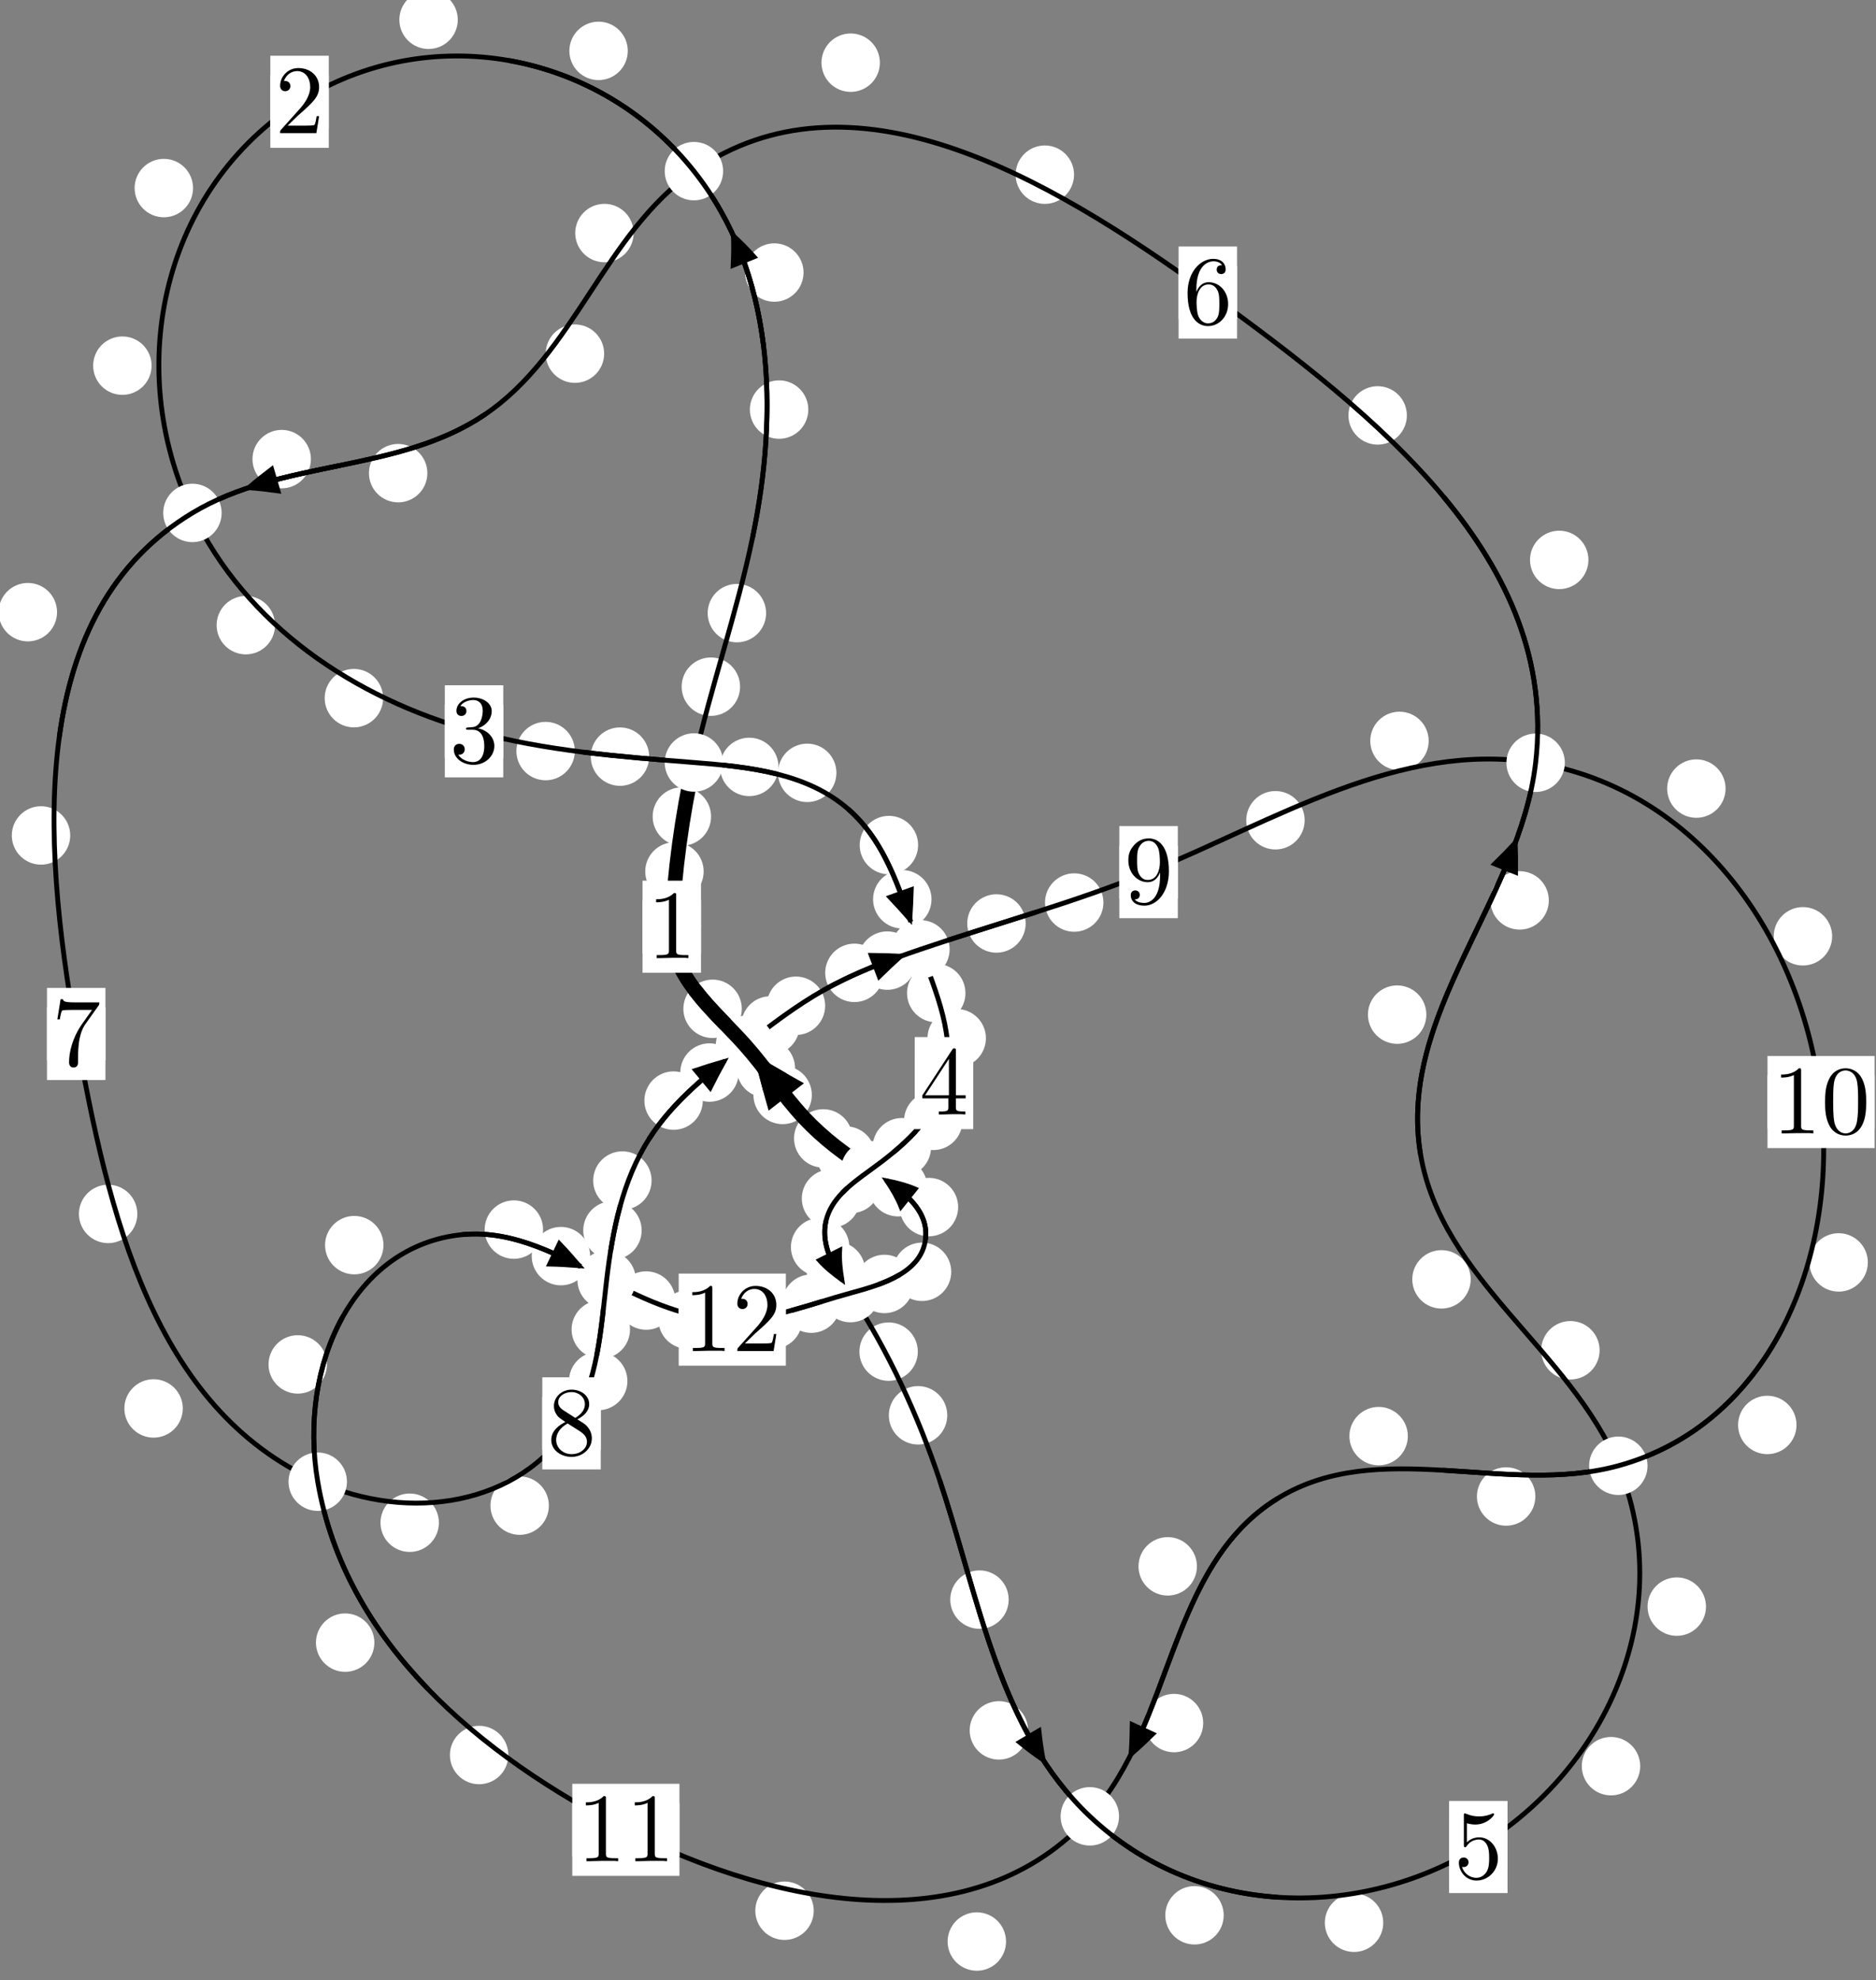 <?xml version="1.0"?>
<!-- Created by MetaPost 1.999 on 2021.07.06:0006 -->
<svg version="1.1" xmlns="http://www.w3.org/2000/svg" xmlns:xlink="http://www.w3.org/1999/xlink" width="191.946" height="202.561" viewBox="0 0 191.946 202.561">
<rect x="0" y="0" width="191.946" height="202.561" fill="#808080" stroke="none"/>
<!-- Original BoundingBox: -71.139252 -123.595352 120.807022 78.966095 -->
  <defs>
    <g transform="scale(0.01,0.01)" id="GLYPHcmr10_48">
      <path style="fill-rule: evenodd;" d="M460 -320C460 -400,455 -480,420 -554C374 -650,292 -666,250 -666C190 -666,117 -640,76 -547C44 -478,39 -400,39 -320C39 -245,43 -155,84 -79C127 2,200 22,249 22C303 22,379 1,423 -94C455 -163,460 -241,460 -320M249 -0C210 -0,151 -25,133 -121C122 -181,122 -273,122 -332C122 -396,122 -462,130 -516C149 -635,224 -644,249 -644C282 -644,348 -626,367 -527C377 -471,377 -395,377 -332C377 -257,377 -189,366 -125C351 -30,294 -0,249 -0"></path>
    </g>
    <g transform="scale(0.01,0.01)" id="GLYPHcmr10_49">
      <path style="fill-rule: evenodd;" d="M294 -640C294 -664,294 -666,271 -666C209 -602,121 -602,89 -602L89 -571C109 -571,168 -571,220 -597L220 -79C220 -43,217 -31,127 -31L95 -31L95 -0L257 -0L130 -3L217 -3L257 -3L297 -3L384 -3L419 -0L419 -31L387 -31C297 -31,294 -42,294 -79"></path>
    </g>
    <g transform="scale(0.01,0.01)" id="GLYPHcmr10_50">
      <path style="fill-rule: evenodd;" d="M127 -77L233 -180C389 -318,449 -372,449 -472C449 -586,359 -666,237 -666C124 -666,50 -574,50 -485C50 -429,100 -429,103 -429C120 -429,155 -441,155 -482C155 -508,137 -534,102 -534C94 -534,92 -534,89 -533C112 -598,166 -635,224 -635C315 -635,358 -554,358 -472C358 -392,308 -313,253 -251L61 -37C50 -26,50 -24,50 -0L421 -0L449 -174L424 -174C419 -144,412 -100,402 -85C395 -77,329 -77,307 -77"></path>
    </g>
    <g transform="scale(0.01,0.01)" id="GLYPHcmr10_51">
      <path style="fill-rule: evenodd;" d="M290 -352C372 -379,430 -449,430 -528C430 -610,342 -666,246 -666C145 -666,69 -606,69 -530C69 -497,91 -478,120 -478C151 -478,171 -500,171 -529C171 -579,124 -579,109 -579C140 -628,206 -641,242 -641C283 -641,338 -619,338 -529C338 -517,336 -459,310 -415C280 -367,246 -364,221 -363C213 -362,189 -360,182 -360C174 -359,167 -358,167 -348C167 -337,174 -337,191 -337L235 -337C317 -337,354 -269,354 -171C354 -35,285 -6,241 -6C198 -6,123 -23,88 -82C123 -77,154 -99,154 -137C154 -173,127 -193,98 -193C74 -193,42 -179,42 -135C42 -44,135 22,244 22C366 22,457 -69,457 -171C457 -253,394 -331,290 -352"></path>
    </g>
    <g transform="scale(0.01,0.01)" id="GLYPHcmr10_52">
      <path style="fill-rule: evenodd;" d="M294 -165L294 -78C294 -42,292 -31,218 -31L197 -31L197 -0L332 -0L238 -3L290 -3L332 -3L374 -3L427 -3L468 -0L468 -31L447 -31C373 -31,371 -42,371 -78L371 -165L471 -165L471 -196L371 -196L371 -651C371 -671,371 -677,355 -677C346 -677,343 -677,335 -665L28 -196L28 -165M300 -196L56 -196L300 -569"></path>
    </g>
    <g transform="scale(0.01,0.01)" id="GLYPHcmr10_53">
      <path style="fill-rule: evenodd;" d="M449 -201C449 -320,367 -420,259 -420C211 -420,168 -404,132 -369L132 -564C152 -558,185 -551,217 -551C340 -551,410 -642,410 -655C410 -661,407 -666,400 -666C399 -666,397 -666,392 -663C372 -654,323 -634,256 -634C216 -634,170 -641,123 -662C115 -665,113 -665,111 -665C101 -665,101 -657,101 -641L101 -345C101 -327,101 -319,115 -319C122 -319,124 -322,128 -328C139 -344,176 -398,257 -398C309 -398,334 -352,342 -334C358 -297,360 -258,360 -208C360 -173,360 -113,336 -71C312 -32,275 -6,229 -6C156 -6,99 -59,82 -118C85 -117,88 -116,99 -116C132 -116,149 -141,149 -165C149 -189,132 -214,99 -214C85 -214,50 -207,50 -161C50 -75,119 22,231 22C347 22,449 -74,449 -201"></path>
    </g>
    <g transform="scale(0.01,0.01)" id="GLYPHcmr10_54">
      <path style="fill-rule: evenodd;" d="M132 -328L132 -352C132 -605,256 -641,307 -641C331 -641,373 -635,395 -601C380 -601,340 -601,340 -556C340 -525,364 -510,386 -510C402 -510,432 -519,432 -558C432 -618,388 -666,305 -666C177 -666,42 -537,42 -316C42 -49,158 22,251 22C362 22,457 -72,457 -204C457 -331,368 -427,257 -427C189 -427,152 -376,132 -328M251 -6C188 -6,158 -66,152 -81C134 -128,134 -208,134 -226C134 -304,166 -404,256 -404C272 -404,318 -404,349 -342C367 -305,367 -254,367 -205C367 -157,367 -107,350 -71C320 -11,274 -6,251 -6"></path>
    </g>
    <g transform="scale(0.01,0.01)" id="GLYPHcmr10_55">
      <path style="fill-rule: evenodd;" d="M476 -609C485 -621,485 -623,485 -644L242 -644C120 -644,118 -657,114 -676L89 -676L56 -470L81 -470C84 -486,93 -549,106 -561C113 -567,191 -567,204 -567L411 -567C400 -551,321 -442,299 -409C209 -274,176 -135,176 -33C176 -23,176 22,222 22C268 22,268 -23,268 -33L268 -84C268 -139,271 -194,279 -248C283 -271,297 -357,341 -419"></path>
    </g>
    <g transform="scale(0.01,0.01)" id="GLYPHcmr10_56">
      <path style="fill-rule: evenodd;" d="M163 -457C117 -487,113 -521,113 -538C113 -599,178 -641,249 -641C322 -641,386 -589,386 -517C386 -460,347 -412,287 -377M309 -362C381 -399,430 -451,430 -517C430 -609,341 -666,250 -666C150 -666,69 -592,69 -499C69 -481,71 -436,113 -389C124 -377,161 -352,186 -335C128 -306,42 -250,42 -151C42 -45,144 22,249 22C362 22,457 -61,457 -168C457 -204,446 -249,408 -291C389 -312,373 -322,309 -362M209 -320L332 -242C360 -223,407 -193,407 -132C407 -58,332 -6,250 -6C164 -6,92 -68,92 -151C92 -209,124 -273,209 -320"></path>
    </g>
    <g transform="scale(0.01,0.01)" id="GLYPHcmr10_57">
      <path style="fill-rule: evenodd;" d="M367 -318L367 -286C367 -52,263 -6,205 -6C188 -6,134 -8,107 -42C151 -42,159 -71,159 -88C159 -119,135 -134,113 -134C97 -134,67 -125,67 -86C67 -19,121 22,206 22C335 22,457 -114,457 -329C457 -598,342 -666,253 -666C198 -666,149 -648,106 -603C65 -558,42 -516,42 -441C42 -316,130 -218,242 -218C303 -218,344 -260,367 -318M243 -241C227 -241,181 -241,150 -304C132 -341,132 -391,132 -440C132 -494,132 -541,153 -578C180 -628,218 -641,253 -641C299 -641,332 -607,349 -562C361 -530,365 -467,365 -421C365 -338,331 -241,243 -241"></path>
    </g>
  </defs>
  <path d="M71.996 89.145C71.996 88.352,71.681 87.592,71.121 87.032C70.56 86.471,69.8 86.156,69.008 86.156C68.215 86.156,67.455 86.471,66.894 87.032C66.334 87.592,66.019 88.352,66.019 89.145C66.019 89.938,66.334 90.698,66.894 91.258C67.455 91.819,68.215 92.134,69.008 92.134C69.8 92.134,70.56 91.819,71.121 91.258C71.681 90.698,71.996 89.938,71.996 89.145Z" style="fill: rgb(100%,100%,100%);stroke: none;"></path>
  <path d="M71.723 94.799C71.723 94.006,71.408 93.246,70.847 92.686C70.287 92.125,69.527 91.81,68.734 91.81C67.941 91.81,67.181 92.125,66.621 92.686C66.06 93.246,65.745 94.006,65.745 94.799C65.745 95.592,66.06 96.352,66.621 96.912C67.181 97.473,67.941 97.788,68.734 97.788C69.527 97.788,70.287 97.473,70.847 96.912C71.408 96.352,71.723 95.592,71.723 94.799Z" style="fill: rgb(100%,100%,100%);stroke: none;"></path>
  <path d="M75.722 70.243C75.722 69.45,75.407 68.69,74.846 68.13C74.286 67.569,73.526 67.254,72.733 67.254C71.94 67.254,71.18 67.569,70.62 68.13C70.059 68.69,69.744 69.45,69.744 70.243C69.744 71.036,70.059 71.796,70.62 72.356C71.18 72.917,71.94 73.232,72.733 73.232C73.526 73.232,74.286 72.917,74.846 72.356C75.407 71.796,75.722 71.036,75.722 70.243Z" style="fill: rgb(100%,100%,100%);stroke: none;"></path>
  <path d="M72.754 83.525C72.754 82.732,72.439 81.972,71.879 81.411C71.318 80.851,70.558 80.536,69.766 80.536C68.973 80.536,68.213 80.851,67.652 81.411C67.092 81.972,66.777 82.732,66.777 83.525C66.777 84.317,67.092 85.077,67.652 85.638C68.213 86.198,68.973 86.513,69.766 86.513C70.558 86.513,71.318 86.198,71.879 85.638C72.439 85.077,72.754 84.317,72.754 83.525Z" style="fill: rgb(100%,100%,100%);stroke: none;"></path>
  <path d="M82.703 41.897C82.703 41.105,82.388 40.345,81.827 39.784C81.267 39.224,80.507 38.909,79.714 38.909C78.921 38.909,78.161 39.224,77.601 39.784C77.04 40.345,76.725 41.105,76.725 41.897C76.725 42.69,77.04 43.45,77.601 44.011C78.161 44.571,78.921 44.886,79.714 44.886C80.507 44.886,81.267 44.571,81.827 44.011C82.388 43.45,82.703 42.69,82.703 41.897Z" style="fill: rgb(100%,100%,100%);stroke: none;"></path>
  <path d="M78.384 62.719C78.384 61.926,78.069 61.166,77.509 60.605C76.948 60.045,76.188 59.73,75.395 59.73C74.603 59.73,73.843 60.045,73.282 60.605C72.722 61.166,72.407 61.926,72.407 62.719C72.407 63.511,72.722 64.271,73.282 64.832C73.843 65.392,74.603 65.707,75.395 65.707C76.188 65.707,76.948 65.392,77.509 64.832C78.069 64.271,78.384 63.511,78.384 62.719Z" style="fill: rgb(100%,100%,100%);stroke: none;"></path>
  <path d="M64.232 5.205C64.232 4.412,63.917 3.652,63.357 3.092C62.796 2.531,62.036 2.216,61.243 2.216C60.451 2.216,59.691 2.531,59.13 3.092C58.57 3.652,58.255 4.412,58.255 5.205C58.255 5.998,58.57 6.758,59.13 7.318C59.691 7.879,60.451 8.194,61.243 8.194C62.036 8.194,62.796 7.879,63.357 7.318C63.917 6.758,64.232 5.998,64.232 5.205Z" style="fill: rgb(100%,100%,100%);stroke: none;"></path>
  <path d="M82.216 27.88C82.216 27.087,81.901 26.327,81.341 25.766C80.78 25.206,80.02 24.891,79.227 24.891C78.435 24.891,77.675 25.206,77.114 25.766C76.554 26.327,76.239 27.087,76.239 27.88C76.239 28.672,76.554 29.433,77.114 29.993C77.675 30.554,78.435 30.868,79.227 30.868C80.02 30.868,80.78 30.554,81.341 29.993C81.901 29.433,82.216 28.672,82.216 27.88Z" style="fill: rgb(100%,100%,100%);stroke: none;"></path>
  <path d="M19.752 19.239C19.752 18.446,19.437 17.686,18.876 17.125C18.316 16.565,17.556 16.25,16.763 16.25C15.97 16.25,15.21 16.565,14.65 17.125C14.089 17.686,13.774 18.446,13.774 19.239C13.774 20.031,14.089 20.791,14.65 21.352C15.21 21.912,15.97 22.227,16.763 22.227C17.556 22.227,18.316 21.912,18.876 21.352C19.437 20.791,19.752 20.031,19.752 19.239Z" style="fill: rgb(100%,100%,100%);stroke: none;"></path>
  <path d="M46.838 2.023C46.838 1.23,46.523 0.47,45.962 -0.091C45.402 -0.651,44.642 -0.966,43.849 -0.966C43.056 -0.966,42.296 -0.651,41.736 -0.091C41.175 0.47,40.86 1.23,40.86 2.023C40.86 2.815,41.175 3.575,41.736 4.136C42.296 4.696,43.056 5.011,43.849 5.011C44.642 5.011,45.402 4.696,45.962 4.136C46.523 3.575,46.838 2.815,46.838 2.023Z" style="fill: rgb(100%,100%,100%);stroke: none;"></path>
  <path d="M28.141 63.95C28.141 63.158,27.826 62.398,27.266 61.837C26.705 61.277,25.945 60.962,25.153 60.962C24.36 60.962,23.6 61.277,23.039 61.837C22.479 62.398,22.164 63.158,22.164 63.95C22.164 64.743,22.479 65.503,23.039 66.064C23.6 66.624,24.36 66.939,25.153 66.939C25.945 66.939,26.705 66.624,27.266 66.064C27.826 65.503,28.141 64.743,28.141 63.95Z" style="fill: rgb(100%,100%,100%);stroke: none;"></path>
  <path d="M15.509 37.404C15.509 36.612,15.195 35.852,14.634 35.291C14.074 34.731,13.313 34.416,12.521 34.416C11.728 34.416,10.968 34.731,10.407 35.291C9.847 35.852,9.532 36.612,9.532 37.404C9.532 38.197,9.847 38.957,10.407 39.518C10.968 40.078,11.728 40.393,12.521 40.393C13.313 40.393,14.074 40.078,14.634 39.518C15.195 38.957,15.509 38.197,15.509 37.404Z" style="fill: rgb(100%,100%,100%);stroke: none;"></path>
  <path d="M58.813 76.83C58.813 76.038,58.498 75.277,57.937 74.717C57.377 74.156,56.617 73.842,55.824 73.842C55.031 73.842,54.271 74.156,53.711 74.717C53.15 75.277,52.835 76.038,52.835 76.83C52.835 77.623,53.15 78.383,53.711 78.944C54.271 79.504,55.031 79.819,55.824 79.819C56.617 79.819,57.377 79.504,57.937 78.944C58.498 78.383,58.813 77.623,58.813 76.83Z" style="fill: rgb(100%,100%,100%);stroke: none;"></path>
  <path d="M39.199 71.416C39.199 70.623,38.884 69.863,38.323 69.303C37.763 68.742,37.003 68.427,36.21 68.427C35.417 68.427,34.657 68.742,34.097 69.303C33.536 69.863,33.221 70.623,33.221 71.416C33.221 72.209,33.536 72.969,34.097 73.529C34.657 74.09,35.417 74.405,36.21 74.405C37.003 74.405,37.763 74.09,38.323 73.529C38.884 72.969,39.199 72.209,39.199 71.416Z" style="fill: rgb(100%,100%,100%);stroke: none;"></path>
  <path d="M79.653 78.45C79.653 77.657,79.338 76.897,78.778 76.337C78.217 75.776,77.457 75.461,76.664 75.461C75.872 75.461,75.112 75.776,74.551 76.337C73.991 76.897,73.676 77.657,73.676 78.45C73.676 79.243,73.991 80.003,74.551 80.563C75.112 81.124,75.872 81.439,76.664 81.439C77.457 81.439,78.217 81.124,78.778 80.563C79.338 80.003,79.653 79.243,79.653 78.45Z" style="fill: rgb(100%,100%,100%);stroke: none;"></path>
  <path d="M66.421 77.399C66.421 76.606,66.106 75.846,65.546 75.285C64.985 74.725,64.225 74.41,63.433 74.41C62.64 74.41,61.88 74.725,61.319 75.285C60.759 75.846,60.444 76.606,60.444 77.399C60.444 78.191,60.759 78.952,61.319 79.512C61.88 80.072,62.64 80.387,63.433 80.387C64.225 80.387,64.985 80.072,65.546 79.512C66.106 78.952,66.421 78.191,66.421 77.399Z" style="fill: rgb(100%,100%,100%);stroke: none;"></path>
  <path d="M93.938 86.445C93.938 85.652,93.623 84.892,93.063 84.332C92.502 83.771,91.742 83.456,90.949 83.456C90.157 83.456,89.396 83.771,88.836 84.332C88.275 84.892,87.96 85.652,87.96 86.445C87.96 87.238,88.275 87.998,88.836 88.558C89.396 89.119,90.157 89.434,90.949 89.434C91.742 89.434,92.502 89.119,93.063 88.558C93.623 87.998,93.938 87.238,93.938 86.445Z" style="fill: rgb(100%,100%,100%);stroke: none;"></path>
  <path d="M85.58 79.058C85.58 78.265,85.265 77.505,84.704 76.944C84.144 76.384,83.384 76.069,82.591 76.069C81.798 76.069,81.038 76.384,80.478 76.944C79.917 77.505,79.602 78.265,79.602 79.058C79.602 79.85,79.917 80.61,80.478 81.171C81.038 81.731,81.798 82.046,82.591 82.046C83.384 82.046,84.144 81.731,84.704 81.171C85.265 80.61,85.58 79.85,85.58 79.058Z" style="fill: rgb(100%,100%,100%);stroke: none;"></path>
  <path d="M98.782 101.589C98.782 100.796,98.467 100.036,97.907 99.476C97.346 98.915,96.586 98.6,95.794 98.6C95.001 98.6,94.241 98.915,93.68 99.476C93.12 100.036,92.805 100.796,92.805 101.589C92.805 102.382,93.12 103.142,93.68 103.702C94.241 104.263,95.001 104.578,95.794 104.578C96.586 104.578,97.346 104.263,97.907 103.702C98.467 103.142,98.782 102.382,98.782 101.589Z" style="fill: rgb(100%,100%,100%);stroke: none;"></path>
  <path d="M95.309 91.992C95.309 91.199,94.994 90.439,94.433 89.879C93.873 89.318,93.113 89.003,92.32 89.003C91.527 89.003,90.767 89.318,90.207 89.879C89.646 90.439,89.331 91.199,89.331 91.992C89.331 92.785,89.646 93.545,90.207 94.105C90.767 94.666,91.527 94.981,92.32 94.981C93.113 94.981,93.873 94.666,94.433 94.105C94.994 93.545,95.309 92.785,95.309 91.992Z" style="fill: rgb(100%,100%,100%);stroke: none;"></path>
  <path d="M98.475 114.658C98.475 113.865,98.16 113.105,97.599 112.544C97.039 111.984,96.279 111.669,95.486 111.669C94.693 111.669,93.933 111.984,93.373 112.544C92.812 113.105,92.497 113.865,92.497 114.658C92.497 115.45,92.812 116.21,93.373 116.771C93.933 117.331,94.693 117.646,95.486 117.646C96.279 117.646,97.039 117.331,97.599 116.771C98.16 116.21,98.475 115.45,98.475 114.658Z" style="fill: rgb(100%,100%,100%);stroke: none;"></path>
  <path d="M100.875 106.202C100.875 105.409,100.56 104.649,99.999 104.088C99.439 103.528,98.679 103.213,97.886 103.213C97.093 103.213,96.333 103.528,95.773 104.088C95.212 104.649,94.897 105.409,94.897 106.202C94.897 106.994,95.212 107.755,95.773 108.315C96.333 108.876,97.093 109.19,97.886 109.19C98.679 109.19,99.439 108.876,99.999 108.315C100.56 107.755,100.875 106.994,100.875 106.202Z" style="fill: rgb(100%,100%,100%);stroke: none;"></path>
  <path d="M90.078 121.109C90.078 120.317,89.763 119.557,89.202 118.996C88.642 118.436,87.881 118.121,87.089 118.121C86.296 118.121,85.536 118.436,84.975 118.996C84.415 119.557,84.1 120.317,84.1 121.109C84.1 121.902,84.415 122.662,84.975 123.223C85.536 123.783,86.296 124.098,87.089 124.098C87.881 124.098,88.642 123.783,89.202 123.223C89.763 122.662,90.078 121.902,90.078 121.109Z" style="fill: rgb(100%,100%,100%);stroke: none;"></path>
  <path d="M95.264 117.354C95.264 116.562,94.949 115.801,94.389 115.241C93.828 114.68,93.068 114.365,92.275 114.365C91.483 114.365,90.723 114.68,90.162 115.241C89.602 115.801,89.287 116.562,89.287 117.354C89.287 118.147,89.602 118.907,90.162 119.468C90.723 120.028,91.483 120.343,92.275 120.343C93.068 120.343,93.828 120.028,94.389 119.468C94.949 118.907,95.264 118.147,95.264 117.354Z" style="fill: rgb(100%,100%,100%);stroke: none;"></path>
  <path d="M86.903 127.567C86.903 126.774,86.588 126.014,86.027 125.454C85.467 124.893,84.707 124.578,83.914 124.578C83.121 124.578,82.361 124.893,81.801 125.454C81.24 126.014,80.925 126.774,80.925 127.567C80.925 128.36,81.24 129.12,81.801 129.68C82.361 130.241,83.121 130.556,83.914 130.556C84.707 130.556,85.467 130.241,86.027 129.68C86.588 129.12,86.903 128.36,86.903 127.567Z" style="fill: rgb(100%,100%,100%);stroke: none;"></path>
  <path d="M88.015 122.598C88.015 121.805,87.7 121.045,87.139 120.485C86.579 119.924,85.819 119.609,85.026 119.609C84.233 119.609,83.473 119.924,82.913 120.485C82.352 121.045,82.037 121.805,82.037 122.598C82.037 123.391,82.352 124.151,82.913 124.711C83.473 125.272,84.233 125.587,85.026 125.587C85.819 125.587,86.579 125.272,87.139 124.711C87.7 124.151,88.015 123.391,88.015 122.598Z" style="fill: rgb(100%,100%,100%);stroke: none;"></path>
  <path d="M93.908 138.264C93.908 137.471,93.593 136.711,93.033 136.15C92.472 135.59,91.712 135.275,90.92 135.275C90.127 135.275,89.367 135.59,88.806 136.15C88.246 136.711,87.931 137.471,87.931 138.264C87.931 139.056,88.246 139.816,88.806 140.377C89.367 140.937,90.127 141.252,90.92 141.252C91.712 141.252,92.472 140.937,93.033 140.377C93.593 139.816,93.908 139.056,93.908 138.264Z" style="fill: rgb(100%,100%,100%);stroke: none;"></path>
  <path d="M88.523 130.003C88.523 129.211,88.208 128.45,87.647 127.89C87.087 127.329,86.326 127.014,85.534 127.014C84.741 127.014,83.981 127.329,83.42 127.89C82.86 128.45,82.545 129.211,82.545 130.003C82.545 130.796,82.86 131.556,83.42 132.117C83.981 132.677,84.741 132.992,85.534 132.992C86.326 132.992,87.087 132.677,87.647 132.117C88.208 131.556,88.523 130.796,88.523 130.003Z" style="fill: rgb(100%,100%,100%);stroke: none;"></path>
  <path d="M103.206 163.63C103.206 162.837,102.891 162.077,102.33 161.516C101.77 160.956,101.01 160.641,100.217 160.641C99.424 160.641,98.664 160.956,98.104 161.516C97.543 162.077,97.228 162.837,97.228 163.63C97.228 164.422,97.543 165.182,98.104 165.743C98.664 166.303,99.424 166.618,100.217 166.618C101.01 166.618,101.77 166.303,102.33 165.743C102.891 165.182,103.206 164.422,103.206 163.63Z" style="fill: rgb(100%,100%,100%);stroke: none;"></path>
  <path d="M96.921 144.777C96.921 143.984,96.606 143.224,96.046 142.664C95.485 142.103,94.725 141.788,93.932 141.788C93.14 141.788,92.38 142.103,91.819 142.664C91.259 143.224,90.944 143.984,90.944 144.777C90.944 145.57,91.259 146.33,91.819 146.89C92.38 147.451,93.14 147.766,93.932 147.766C94.725 147.766,95.485 147.451,96.046 146.89C96.606 146.33,96.921 145.57,96.921 144.777Z" style="fill: rgb(100%,100%,100%);stroke: none;"></path>
  <path d="M125.205 195.922C125.205 195.13,124.89 194.369,124.33 193.809C123.769 193.248,123.009 192.934,122.216 192.934C121.424 192.934,120.664 193.248,120.103 193.809C119.543 194.369,119.228 195.13,119.228 195.922C119.228 196.715,119.543 197.475,120.103 198.036C120.664 198.596,121.424 198.911,122.216 198.911C123.009 198.911,123.769 198.596,124.33 198.036C124.89 197.475,125.205 196.715,125.205 195.922Z" style="fill: rgb(100%,100%,100%);stroke: none;"></path>
  <path d="M105.192 177.008C105.192 176.215,104.877 175.455,104.317 174.895C103.756 174.334,102.996 174.019,102.204 174.019C101.411 174.019,100.651 174.334,100.09 174.895C99.53 175.455,99.215 176.215,99.215 177.008C99.215 177.801,99.53 178.561,100.09 179.121C100.651 179.682,101.411 179.997,102.204 179.997C102.996 179.997,103.756 179.682,104.317 179.121C104.877 178.561,105.192 177.801,105.192 177.008Z" style="fill: rgb(100%,100%,100%);stroke: none;"></path>
  <path d="M167.82 180.668C167.82 179.876,167.505 179.115,166.945 178.555C166.384 177.994,165.624 177.68,164.831 177.68C164.039 177.68,163.278 177.994,162.718 178.555C162.157 179.115,161.843 179.876,161.843 180.668C161.843 181.461,162.157 182.221,162.718 182.782C163.278 183.342,164.039 183.657,164.831 183.657C165.624 183.657,166.384 183.342,166.945 182.782C167.505 182.221,167.82 181.461,167.82 180.668Z" style="fill: rgb(100%,100%,100%);stroke: none;"></path>
  <path d="M141.529 196.686C141.529 195.893,141.214 195.133,140.654 194.573C140.094 194.012,139.333 193.697,138.541 193.697C137.748 193.697,136.988 194.012,136.427 194.573C135.867 195.133,135.552 195.893,135.552 196.686C135.552 197.479,135.867 198.239,136.427 198.799C136.988 199.36,137.748 199.675,138.541 199.675C139.333 199.675,140.094 199.36,140.654 198.799C141.214 198.239,141.529 197.479,141.529 196.686Z" style="fill: rgb(100%,100%,100%);stroke: none;"></path>
  <path d="M163.667 138.124C163.667 137.331,163.352 136.571,162.792 136.01C162.231 135.45,161.471 135.135,160.678 135.135C159.886 135.135,159.126 135.45,158.565 136.01C158.005 136.571,157.69 137.331,157.69 138.124C157.69 138.916,158.005 139.677,158.565 140.237C159.126 140.798,159.886 141.112,160.678 141.112C161.471 141.112,162.231 140.798,162.792 140.237C163.352 139.677,163.667 138.916,163.667 138.124Z" style="fill: rgb(100%,100%,100%);stroke: none;"></path>
  <path d="M174.551 164.347C174.551 163.554,174.236 162.794,173.676 162.234C173.115 161.673,172.355 161.358,171.563 161.358C170.77 161.358,170.01 161.673,169.449 162.234C168.889 162.794,168.574 163.554,168.574 164.347C168.574 165.14,168.889 165.9,169.449 166.46C170.01 167.021,170.77 167.336,171.563 167.336C172.355 167.336,173.115 167.021,173.676 166.46C174.236 165.9,174.551 165.14,174.551 164.347Z" style="fill: rgb(100%,100%,100%);stroke: none;"></path>
  <path d="M145.939 103.789C145.939 102.997,145.625 102.236,145.064 101.676C144.504 101.115,143.743 100.8,142.951 100.8C142.158 100.8,141.398 101.115,140.837 101.676C140.277 102.236,139.962 102.997,139.962 103.789C139.962 104.582,140.277 105.342,140.837 105.903C141.398 106.463,142.158 106.778,142.951 106.778C143.743 106.778,144.504 106.463,145.064 105.903C145.625 105.342,145.939 104.582,145.939 103.789Z" style="fill: rgb(100%,100%,100%);stroke: none;"></path>
  <path d="M150.476 130.871C150.476 130.078,150.161 129.318,149.601 128.757C149.04 128.197,148.28 127.882,147.487 127.882C146.695 127.882,145.934 128.197,145.374 128.757C144.813 129.318,144.499 130.078,144.499 130.871C144.499 131.663,144.813 132.423,145.374 132.984C145.934 133.544,146.695 133.859,147.487 133.859C148.28 133.859,149.04 133.544,149.601 132.984C150.161 132.423,150.476 131.663,150.476 130.871Z" style="fill: rgb(100%,100%,100%);stroke: none;"></path>
  <path d="M162.523 57.275C162.523 56.482,162.208 55.722,161.647 55.162C161.087 54.601,160.327 54.286,159.534 54.286C158.741 54.286,157.981 54.601,157.421 55.162C156.86 55.722,156.545 56.482,156.545 57.275C156.545 58.068,156.86 58.828,157.421 59.388C157.981 59.949,158.741 60.264,159.534 60.264C160.327 60.264,161.087 59.949,161.647 59.388C162.208 58.828,162.523 58.068,162.523 57.275Z" style="fill: rgb(100%,100%,100%);stroke: none;"></path>
  <path d="M158.471 92.105C158.471 91.312,158.156 90.552,157.596 89.991C157.035 89.431,156.275 89.116,155.483 89.116C154.69 89.116,153.93 89.431,153.369 89.991C152.809 90.552,152.494 91.312,152.494 92.105C152.494 92.897,152.809 93.657,153.369 94.218C153.93 94.778,154.69 95.093,155.483 95.093C156.275 95.093,157.035 94.778,157.596 94.218C158.156 93.657,158.471 92.897,158.471 92.105Z" style="fill: rgb(100%,100%,100%);stroke: none;"></path>
  <path d="M109.892 17.869C109.892 17.076,109.577 16.316,109.017 15.756C108.456 15.195,107.696 14.88,106.903 14.88C106.111 14.88,105.351 15.195,104.79 15.756C104.23 16.316,103.915 17.076,103.915 17.869C103.915 18.662,104.23 19.422,104.79 19.982C105.351 20.543,106.111 20.858,106.903 20.858C107.696 20.858,108.456 20.543,109.017 19.982C109.577 19.422,109.892 18.662,109.892 17.869Z" style="fill: rgb(100%,100%,100%);stroke: none;"></path>
  <path d="M143.946 42.494C143.946 41.701,143.631 40.941,143.071 40.381C142.51 39.82,141.75 39.505,140.957 39.505C140.165 39.505,139.405 39.82,138.844 40.381C138.284 40.941,137.969 41.701,137.969 42.494C137.969 43.287,138.284 44.047,138.844 44.607C139.405 45.168,140.165 45.483,140.957 45.483C141.75 45.483,142.51 45.168,143.071 44.607C143.631 44.047,143.946 43.287,143.946 42.494Z" style="fill: rgb(100%,100%,100%);stroke: none;"></path>
  <path d="M64.833 23.839C64.833 23.047,64.518 22.287,63.958 21.726C63.397 21.166,62.637 20.851,61.845 20.851C61.052 20.851,60.292 21.166,59.731 21.726C59.171 22.287,58.856 23.047,58.856 23.839C58.856 24.632,59.171 25.392,59.731 25.953C60.292 26.513,61.052 26.828,61.845 26.828C62.637 26.828,63.397 26.513,63.958 25.953C64.518 25.392,64.833 24.632,64.833 23.839Z" style="fill: rgb(100%,100%,100%);stroke: none;"></path>
  <path d="M90.027 6.412C90.027 5.619,89.712 4.859,89.152 4.299C88.591 3.738,87.831 3.423,87.038 3.423C86.246 3.423,85.485 3.738,84.925 4.299C84.365 4.859,84.05 5.619,84.05 6.412C84.05 7.205,84.365 7.965,84.925 8.525C85.485 9.086,86.246 9.401,87.038 9.401C87.831 9.401,88.591 9.086,89.152 8.525C89.712 7.965,90.027 7.205,90.027 6.412Z" style="fill: rgb(100%,100%,100%);stroke: none;"></path>
  <path d="M43.727 48.401C43.727 47.608,43.412 46.848,42.851 46.287C42.291 45.727,41.53 45.412,40.738 45.412C39.945 45.412,39.185 45.727,38.624 46.287C38.064 46.848,37.749 47.608,37.749 48.401C37.749 49.193,38.064 49.954,38.624 50.514C39.185 51.075,39.945 51.389,40.738 51.389C41.53 51.389,42.291 51.075,42.851 50.514C43.412 49.954,43.727 49.193,43.727 48.401Z" style="fill: rgb(100%,100%,100%);stroke: none;"></path>
  <path d="M61.815 36.177C61.815 35.385,61.5 34.625,60.939 34.064C60.379 33.504,59.619 33.189,58.826 33.189C58.033 33.189,57.273 33.504,56.713 34.064C56.152 34.625,55.837 35.385,55.837 36.177C55.837 36.97,56.152 37.73,56.713 38.291C57.273 38.851,58.033 39.166,58.826 39.166C59.619 39.166,60.379 38.851,60.939 38.291C61.5 37.73,61.815 36.97,61.815 36.177Z" style="fill: rgb(100%,100%,100%);stroke: none;"></path>
  <path d="M5.838 62.621C5.838 61.828,5.523 61.068,4.963 60.507C4.402 59.947,3.642 59.632,2.849 59.632C2.057 59.632,1.297 59.947,0.736 60.507C0.176 61.068,-0.139 61.828,-0.139 62.621C-0.139 63.413,0.176 64.174,0.736 64.734C1.297 65.295,2.057 65.61,2.849 65.61C3.642 65.61,4.402 65.295,4.963 64.734C5.523 64.174,5.838 63.413,5.838 62.621Z" style="fill: rgb(100%,100%,100%);stroke: none;"></path>
  <path d="M31.81 46.964C31.81 46.171,31.495 45.411,30.935 44.85C30.374 44.29,29.614 43.975,28.821 43.975C28.029 43.975,27.268 44.29,26.708 44.85C26.147 45.411,25.832 46.171,25.832 46.964C25.832 47.756,26.147 48.517,26.708 49.077C27.268 49.638,28.029 49.952,28.821 49.952C29.614 49.952,30.374 49.638,30.935 49.077C31.495 48.517,31.81 47.756,31.81 46.964Z" style="fill: rgb(100%,100%,100%);stroke: none;"></path>
  <path d="M14.052 124.177C14.052 123.384,13.737 122.624,13.176 122.063C12.616 121.503,11.856 121.188,11.063 121.188C10.27 121.188,9.51 121.503,8.95 122.063C8.389 122.624,8.074 123.384,8.074 124.177C8.074 124.969,8.389 125.729,8.95 126.29C9.51 126.85,10.27 127.165,11.063 127.165C11.856 127.165,12.616 126.85,13.176 126.29C13.737 125.729,14.052 124.969,14.052 124.177Z" style="fill: rgb(100%,100%,100%);stroke: none;"></path>
  <path d="M7.185 85.461C7.185 84.669,6.87 83.908,6.31 83.348C5.749 82.787,4.989 82.472,4.196 82.472C3.404 82.472,2.644 82.787,2.083 83.348C1.523 83.908,1.208 84.669,1.208 85.461C1.208 86.254,1.523 87.014,2.083 87.575C2.644 88.135,3.404 88.45,4.196 88.45C4.989 88.45,5.749 88.135,6.31 87.575C6.87 87.014,7.185 86.254,7.185 85.461Z" style="fill: rgb(100%,100%,100%);stroke: none;"></path>
  <path d="M44.907 155.766C44.907 154.974,44.592 154.214,44.032 153.653C43.471 153.093,42.711 152.778,41.918 152.778C41.126 152.778,40.365 153.093,39.805 153.653C39.244 154.214,38.93 154.974,38.93 155.766C38.93 156.559,39.244 157.319,39.805 157.88C40.365 158.44,41.126 158.755,41.918 158.755C42.711 158.755,43.471 158.44,44.032 157.88C44.592 157.319,44.907 156.559,44.907 155.766Z" style="fill: rgb(100%,100%,100%);stroke: none;"></path>
  <path d="M18.703 144.074C18.703 143.282,18.388 142.522,17.827 141.961C17.267 141.401,16.507 141.086,15.714 141.086C14.921 141.086,14.161 141.401,13.601 141.961C13.04 142.522,12.725 143.282,12.725 144.074C12.725 144.867,13.04 145.627,13.601 146.188C14.161 146.748,14.921 147.063,15.714 147.063C16.507 147.063,17.267 146.748,17.827 146.188C18.388 145.627,18.703 144.867,18.703 144.074Z" style="fill: rgb(100%,100%,100%);stroke: none;"></path>
  <path d="M64.194 141.271C64.194 140.478,63.879 139.718,63.318 139.158C62.758 138.597,61.997 138.282,61.205 138.282C60.412 138.282,59.652 138.597,59.091 139.158C58.531 139.718,58.216 140.478,58.216 141.271C58.216 142.064,58.531 142.824,59.091 143.384C59.652 143.945,60.412 144.26,61.205 144.26C61.997 144.26,62.758 143.945,63.318 143.384C63.879 142.824,64.194 142.064,64.194 141.271Z" style="fill: rgb(100%,100%,100%);stroke: none;"></path>
  <path d="M56.159 154.017C56.159 153.224,55.844 152.464,55.284 151.903C54.724 151.343,53.963 151.028,53.171 151.028C52.378 151.028,51.618 151.343,51.057 151.903C50.497 152.464,50.182 153.224,50.182 154.017C50.182 154.809,50.497 155.569,51.057 156.13C51.618 156.69,52.378 157.005,53.171 157.005C53.963 157.005,54.724 156.69,55.284 156.13C55.844 155.569,56.159 154.809,56.159 154.017Z" style="fill: rgb(100%,100%,100%);stroke: none;"></path>
  <path d="M65.653 125.862C65.653 125.069,65.339 124.309,64.778 123.749C64.218 123.188,63.457 122.873,62.665 122.873C61.872 122.873,61.112 123.188,60.551 123.749C59.991 124.309,59.676 125.069,59.676 125.862C59.676 126.655,59.991 127.415,60.551 127.975C61.112 128.536,61.872 128.851,62.665 128.851C63.457 128.851,64.218 128.536,64.778 127.975C65.339 127.415,65.653 126.655,65.653 125.862Z" style="fill: rgb(100%,100%,100%);stroke: none;"></path>
  <path d="M64.462 135.997C64.462 135.205,64.147 134.445,63.586 133.884C63.026 133.324,62.266 133.009,61.473 133.009C60.68 133.009,59.92 133.324,59.36 133.884C58.799 134.445,58.484 135.205,58.484 135.997C58.484 136.79,58.799 137.55,59.36 138.111C59.92 138.671,60.68 138.986,61.473 138.986C62.266 138.986,63.026 138.671,63.586 138.111C64.147 137.55,64.462 136.79,64.462 135.997Z" style="fill: rgb(100%,100%,100%);stroke: none;"></path>
  <path d="M71.908 112.584C71.908 111.791,71.593 111.031,71.033 110.471C70.472 109.91,69.712 109.595,68.919 109.595C68.127 109.595,67.367 109.91,66.806 110.471C66.246 111.031,65.931 111.791,65.931 112.584C65.931 113.377,66.246 114.137,66.806 114.697C67.367 115.258,68.127 115.573,68.919 115.573C69.712 115.573,70.472 115.258,71.033 114.697C71.593 114.137,71.908 113.377,71.908 112.584Z" style="fill: rgb(100%,100%,100%);stroke: none;"></path>
  <path d="M66.67 120.763C66.67 119.97,66.355 119.21,65.795 118.649C65.234 118.089,64.474 117.774,63.681 117.774C62.889 117.774,62.129 118.089,61.568 118.649C61.008 119.21,60.693 119.97,60.693 120.763C60.693 121.555,61.008 122.316,61.568 122.876C62.129 123.437,62.889 123.751,63.681 123.751C64.474 123.751,65.234 123.437,65.795 122.876C66.355 122.316,66.67 121.555,66.67 120.763Z" style="fill: rgb(100%,100%,100%);stroke: none;"></path>
  <path d="M81.817 104.894C81.817 104.102,81.502 103.341,80.942 102.781C80.381 102.22,79.621 101.906,78.829 101.906C78.036 101.906,77.276 102.22,76.715 102.781C76.155 103.341,75.84 104.102,75.84 104.894C75.84 105.687,76.155 106.447,76.715 107.008C77.276 107.568,78.036 107.883,78.829 107.883C79.621 107.883,80.381 107.568,80.942 107.008C81.502 106.447,81.817 105.687,81.817 104.894Z" style="fill: rgb(100%,100%,100%);stroke: none;"></path>
  <path d="M75.584 109.713C75.584 108.921,75.269 108.161,74.708 107.6C74.148 107.04,73.388 106.725,72.595 106.725C71.802 106.725,71.042 107.04,70.482 107.6C69.921 108.161,69.606 108.921,69.606 109.713C69.606 110.506,69.921 111.266,70.482 111.827C71.042 112.387,71.802 112.702,72.595 112.702C73.388 112.702,74.148 112.387,74.708 111.827C75.269 111.266,75.584 110.506,75.584 109.713Z" style="fill: rgb(100%,100%,100%);stroke: none;"></path>
  <path d="M90.41 99.516C90.41 98.723,90.095 97.963,89.534 97.403C88.974 96.842,88.214 96.527,87.421 96.527C86.628 96.527,85.868 96.842,85.308 97.403C84.747 97.963,84.432 98.723,84.432 99.516C84.432 100.309,84.747 101.069,85.308 101.629C85.868 102.19,86.628 102.505,87.421 102.505C88.214 102.505,88.974 102.19,89.534 101.629C90.095 101.069,90.41 100.309,90.41 99.516Z" style="fill: rgb(100%,100%,100%);stroke: none;"></path>
  <path d="M84.427 102.884C84.427 102.091,84.112 101.331,83.551 100.771C82.991 100.21,82.231 99.895,81.438 99.895C80.645 99.895,79.885 100.21,79.325 100.771C78.764 101.331,78.449 102.091,78.449 102.884C78.449 103.677,78.764 104.437,79.325 104.997C79.885 105.558,80.645 105.873,81.438 105.873C82.231 105.873,82.991 105.558,83.551 104.997C84.112 104.437,84.427 103.677,84.427 102.884Z" style="fill: rgb(100%,100%,100%);stroke: none;"></path>
  <path d="M104.942 94.466C104.942 93.673,104.627 92.913,104.067 92.352C103.506 91.792,102.746 91.477,101.953 91.477C101.161 91.477,100.401 91.792,99.84 92.352C99.28 92.913,98.965 93.673,98.965 94.466C98.965 95.258,99.28 96.019,99.84 96.579C100.401 97.14,101.161 97.455,101.953 97.455C102.746 97.455,103.506 97.14,104.067 96.579C104.627 96.019,104.942 95.258,104.942 94.466Z" style="fill: rgb(100%,100%,100%);stroke: none;"></path>
  <path d="M93.774 98.264C93.774 97.471,93.459 96.711,92.899 96.15C92.339 95.59,91.578 95.275,90.786 95.275C89.993 95.275,89.233 95.59,88.672 96.15C88.112 96.711,87.797 97.471,87.797 98.264C87.797 99.057,88.112 99.817,88.672 100.377C89.233 100.938,89.993 101.253,90.786 101.253C91.578 101.253,92.339 100.938,92.899 100.377C93.459 99.817,93.774 99.057,93.774 98.264Z" style="fill: rgb(100%,100%,100%);stroke: none;"></path>
  <path d="M133.488 83.907C133.488 83.114,133.173 82.354,132.612 81.794C132.052 81.233,131.292 80.918,130.499 80.918C129.706 80.918,128.946 81.233,128.386 81.794C127.825 82.354,127.51 83.114,127.51 83.907C127.51 84.7,127.825 85.46,128.386 86.02C128.946 86.581,129.706 86.896,130.499 86.896C131.292 86.896,132.052 86.581,132.612 86.02C133.173 85.46,133.488 84.7,133.488 83.907Z" style="fill: rgb(100%,100%,100%);stroke: none;"></path>
  <path d="M112.898 92.324C112.898 91.531,112.583 90.771,112.023 90.21C111.462 89.65,110.702 89.335,109.909 89.335C109.117 89.335,108.357 89.65,107.796 90.21C107.236 90.771,106.921 91.531,106.921 92.324C106.921 93.116,107.236 93.876,107.796 94.437C108.357 94.997,109.117 95.312,109.909 95.312C110.702 95.312,111.462 94.997,112.023 94.437C112.583 93.876,112.898 93.116,112.898 92.324Z" style="fill: rgb(100%,100%,100%);stroke: none;"></path>
  <path d="M176.555 80.668C176.555 79.875,176.24 79.115,175.68 78.554C175.119 77.994,174.359 77.679,173.567 77.679C172.774 77.679,172.014 77.994,171.453 78.554C170.893 79.115,170.578 79.875,170.578 80.668C170.578 81.46,170.893 82.22,171.453 82.781C172.014 83.341,172.774 83.656,173.567 83.656C174.359 83.656,175.119 83.341,175.68 82.781C176.24 82.22,176.555 81.46,176.555 80.668Z" style="fill: rgb(100%,100%,100%);stroke: none;"></path>
  <path d="M146.178 75.79C146.178 74.997,145.863 74.237,145.302 73.677C144.742 73.116,143.982 72.801,143.189 72.801C142.396 72.801,141.636 73.116,141.076 73.677C140.515 74.237,140.2 74.997,140.2 75.79C140.2 76.583,140.515 77.343,141.076 77.903C141.636 78.464,142.396 78.779,143.189 78.779C143.982 78.779,144.742 78.464,145.302 77.903C145.863 77.343,146.178 76.583,146.178 75.79Z" style="fill: rgb(100%,100%,100%);stroke: none;"></path>
  <path d="M191.111 129.137C191.111 128.344,190.797 127.584,190.236 127.024C189.676 126.463,188.915 126.148,188.123 126.148C187.33 126.148,186.57 126.463,186.009 127.024C185.449 127.584,185.134 128.344,185.134 129.137C185.134 129.93,185.449 130.69,186.009 131.25C186.57 131.811,187.33 132.126,188.123 132.126C188.915 132.126,189.676 131.811,190.236 131.25C190.797 130.69,191.111 129.93,191.111 129.137Z" style="fill: rgb(100%,100%,100%);stroke: none;"></path>
  <path d="M187.458 95.778C187.458 94.985,187.143 94.225,186.582 93.664C186.022 93.104,185.261 92.789,184.469 92.789C183.676 92.789,182.916 93.104,182.355 93.664C181.795 94.225,181.48 94.985,181.48 95.778C181.48 96.57,181.795 97.331,182.355 97.891C182.916 98.452,183.676 98.766,184.469 98.766C185.261 98.766,186.022 98.452,186.582 97.891C187.143 97.331,187.458 96.57,187.458 95.778Z" style="fill: rgb(100%,100%,100%);stroke: none;"></path>
  <path d="M157.092 153.082C157.092 152.289,156.777 151.529,156.216 150.969C155.656 150.408,154.896 150.093,154.103 150.093C153.31 150.093,152.55 150.408,151.99 150.969C151.429 151.529,151.114 152.289,151.114 153.082C151.114 153.875,151.429 154.635,151.99 155.195C152.55 155.756,153.31 156.071,154.103 156.071C154.896 156.071,155.656 155.756,156.216 155.195C156.777 154.635,157.092 153.875,157.092 153.082Z" style="fill: rgb(100%,100%,100%);stroke: none;"></path>
  <path d="M183.813 145.764C183.813 144.972,183.498 144.212,182.937 143.651C182.377 143.091,181.617 142.776,180.824 142.776C180.031 142.776,179.271 143.091,178.711 143.651C178.15 144.212,177.835 144.972,177.835 145.764C177.835 146.557,178.15 147.317,178.711 147.878C179.271 148.438,180.031 148.753,180.824 148.753C181.617 148.753,182.377 148.438,182.937 147.878C183.498 147.317,183.813 146.557,183.813 145.764Z" style="fill: rgb(100%,100%,100%);stroke: none;"></path>
  <path d="M122.465 160.227C122.465 159.434,122.15 158.674,121.59 158.114C121.029 157.553,120.269 157.238,119.476 157.238C118.684 157.238,117.923 157.553,117.363 158.114C116.803 158.674,116.488 159.434,116.488 160.227C116.488 161.02,116.803 161.78,117.363 162.34C117.923 162.901,118.684 163.216,119.476 163.216C120.269 163.216,121.029 162.901,121.59 162.34C122.15 161.78,122.465 161.02,122.465 160.227Z" style="fill: rgb(100%,100%,100%);stroke: none;"></path>
  <path d="M144.045 146.907C144.045 146.115,143.73 145.354,143.169 144.794C142.609 144.233,141.849 143.918,141.056 143.918C140.263 143.918,139.503 144.233,138.943 144.794C138.382 145.354,138.067 146.115,138.067 146.907C138.067 147.7,138.382 148.46,138.943 149.021C139.503 149.581,140.263 149.896,141.056 149.896C141.849 149.896,142.609 149.581,143.169 149.021C143.73 148.46,144.045 147.7,144.045 146.907Z" style="fill: rgb(100%,100%,100%);stroke: none;"></path>
  <path d="M102.934 198.607C102.934 197.814,102.619 197.054,102.059 196.493C101.498 195.933,100.738 195.618,99.945 195.618C99.153 195.618,98.393 195.933,97.832 196.493C97.272 197.054,96.957 197.814,96.957 198.607C96.957 199.399,97.272 200.159,97.832 200.72C98.393 201.28,99.153 201.595,99.945 201.595C100.738 201.595,101.498 201.28,102.059 200.72C102.619 200.159,102.934 199.399,102.934 198.607Z" style="fill: rgb(100%,100%,100%);stroke: none;"></path>
  <path d="M123.107 176.259C123.107 175.466,122.792 174.706,122.232 174.146C121.671 173.585,120.911 173.27,120.118 173.27C119.326 173.27,118.566 173.585,118.005 174.146C117.445 174.706,117.13 175.466,117.13 176.259C117.13 177.052,117.445 177.812,118.005 178.372C118.566 178.933,119.326 179.248,120.118 179.248C120.911 179.248,121.671 178.933,122.232 178.372C122.792 177.812,123.107 177.052,123.107 176.259Z" style="fill: rgb(100%,100%,100%);stroke: none;"></path>
  <path d="M52.01 179.527C52.01 178.735,51.695 177.975,51.135 177.414C50.574 176.854,49.814 176.539,49.021 176.539C48.229 176.539,47.468 176.854,46.908 177.414C46.347 177.975,46.033 178.735,46.033 179.527C46.033 180.32,46.347 181.08,46.908 181.641C47.468 182.201,48.229 182.516,49.021 182.516C49.814 182.516,50.574 182.201,51.135 181.641C51.695 181.08,52.01 180.32,52.01 179.527Z" style="fill: rgb(100%,100%,100%);stroke: none;"></path>
  <path d="M83.259 195.456C83.259 194.663,82.944 193.903,82.384 193.342C81.823 192.782,81.063 192.467,80.27 192.467C79.478 192.467,78.717 192.782,78.157 193.342C77.596 193.903,77.281 194.663,77.281 195.456C77.281 196.248,77.596 197.008,78.157 197.569C78.717 198.129,79.478 198.444,80.27 198.444C81.063 198.444,81.823 198.129,82.384 197.569C82.944 197.008,83.259 196.248,83.259 195.456Z" style="fill: rgb(100%,100%,100%);stroke: none;"></path>
  <path d="M33.452 139.572C33.452 138.779,33.137 138.019,32.577 137.458C32.016 136.898,31.256 136.583,30.463 136.583C29.671 136.583,28.91 136.898,28.35 137.458C27.789 138.019,27.475 138.779,27.475 139.572C27.475 140.364,27.789 141.124,28.35 141.685C28.91 142.245,29.671 142.56,30.463 142.56C31.256 142.56,32.016 142.245,32.577 141.685C33.137 141.124,33.452 140.364,33.452 139.572Z" style="fill: rgb(100%,100%,100%);stroke: none;"></path>
  <path d="M38.305 168.03C38.305 167.237,37.99 166.477,37.429 165.917C36.869 165.356,36.109 165.041,35.316 165.041C34.523 165.041,33.763 165.356,33.203 165.917C32.642 166.477,32.327 167.237,32.327 168.03C32.327 168.823,32.642 169.583,33.203 170.143C33.763 170.704,34.523 171.019,35.316 171.019C36.109 171.019,36.869 170.704,37.429 170.143C37.99 169.583,38.305 168.823,38.305 168.03Z" style="fill: rgb(100%,100%,100%);stroke: none;"></path>
  <path d="M55.565 125.779C55.565 124.986,55.251 124.226,54.69 123.666C54.13 123.105,53.369 122.79,52.577 122.79C51.784 122.79,51.024 123.105,50.463 123.666C49.903 124.226,49.588 124.986,49.588 125.779C49.588 126.572,49.903 127.332,50.463 127.892C51.024 128.453,51.784 128.768,52.577 128.768C53.369 128.768,54.13 128.453,54.69 127.892C55.251 127.332,55.565 126.572,55.565 125.779Z" style="fill: rgb(100%,100%,100%);stroke: none;"></path>
  <path d="M39.236 127.37C39.236 126.578,38.921 125.817,38.361 125.257C37.801 124.696,37.04 124.382,36.248 124.382C35.455 124.382,34.695 124.696,34.134 125.257C33.574 125.817,33.259 126.578,33.259 127.37C33.259 128.163,33.574 128.923,34.134 129.484C34.695 130.044,35.455 130.359,36.248 130.359C37.04 130.359,37.801 130.044,38.361 129.484C38.921 128.923,39.236 128.163,39.236 127.37Z" style="fill: rgb(100%,100%,100%);stroke: none;"></path>
  <path d="M69.101 133.038C69.101 132.245,68.786 131.485,68.226 130.924C67.666 130.364,66.905 130.049,66.113 130.049C65.32 130.049,64.56 130.364,63.999 130.924C63.439 131.485,63.124 132.245,63.124 133.038C63.124 133.83,63.439 134.591,63.999 135.151C64.56 135.711,65.32 136.026,66.113 136.026C66.905 136.026,67.666 135.711,68.226 135.151C68.786 134.591,69.101 133.83,69.101 133.038Z" style="fill: rgb(100%,100%,100%);stroke: none;"></path>
  <path d="M60.38 128.493C60.38 127.701,60.065 126.94,59.505 126.38C58.944 125.819,58.184 125.505,57.391 125.505C56.599 125.505,55.838 125.819,55.278 126.38C54.718 126.94,54.403 127.701,54.403 128.493C54.403 129.286,54.718 130.046,55.278 130.607C55.838 131.167,56.599 131.482,57.391 131.482C58.184 131.482,58.944 131.167,59.505 130.607C60.065 130.046,60.38 129.286,60.38 128.493Z" style="fill: rgb(100%,100%,100%);stroke: none;"></path>
  <path d="M82.076 134.993C82.076 134.2,81.761 133.44,81.2 132.88C80.64 132.319,79.88 132.004,79.087 132.004C78.294 132.004,77.534 132.319,76.974 132.88C76.413 133.44,76.098 134.2,76.098 134.993C76.098 135.786,76.413 136.546,76.974 137.106C77.534 137.667,78.294 137.982,79.087 137.982C79.88 137.982,80.64 137.667,81.2 137.106C81.761 136.546,82.076 135.786,82.076 134.993Z" style="fill: rgb(100%,100%,100%);stroke: none;"></path>
  <path d="M73.345 134.987C73.345 134.194,73.031 133.434,72.47 132.874C71.91 132.313,71.149 131.998,70.357 131.998C69.564 131.998,68.804 132.313,68.243 132.874C67.683 133.434,67.368 134.194,67.368 134.987C67.368 135.78,67.683 136.54,68.243 137.1C68.804 137.661,69.564 137.976,70.357 137.976C71.149 137.976,71.91 137.661,72.47 137.1C73.031 136.54,73.345 135.78,73.345 134.987Z" style="fill: rgb(100%,100%,100%);stroke: none;"></path>
  <path d="M93.481 131.34C93.481 130.547,93.166 129.787,92.605 129.227C92.045 128.666,91.284 128.351,90.492 128.351C89.699 128.351,88.939 128.666,88.378 129.227C87.818 129.787,87.503 130.547,87.503 131.34C87.503 132.133,87.818 132.893,88.378 133.453C88.939 134.014,89.699 134.329,90.492 134.329C91.284 134.329,92.045 134.014,92.605 133.453C93.166 132.893,93.481 132.133,93.481 131.34Z" style="fill: rgb(100%,100%,100%);stroke: none;"></path>
  <path d="M85.996 133.356C85.996 132.563,85.681 131.803,85.12 131.243C84.56 130.682,83.8 130.367,83.007 130.367C82.214 130.367,81.454 130.682,80.894 131.243C80.333 131.803,80.018 132.563,80.018 133.356C80.018 134.149,80.333 134.909,80.894 135.469C81.454 136.03,82.214 136.345,83.007 136.345C83.8 136.345,84.56 136.03,85.12 135.469C85.681 134.909,85.996 134.149,85.996 133.356Z" style="fill: rgb(100%,100%,100%);stroke: none;"></path>
  <path d="M98.035 123.478C98.035 122.685,97.72 121.925,97.159 121.364C96.599 120.804,95.839 120.489,95.046 120.489C94.253 120.489,93.493 120.804,92.933 121.364C92.372 121.925,92.057 122.685,92.057 123.478C92.057 124.27,92.372 125.03,92.933 125.591C93.493 126.151,94.253 126.466,95.046 126.466C95.839 126.466,96.599 126.151,97.159 125.591C97.72 125.03,98.035 124.27,98.035 123.478Z" style="fill: rgb(100%,100%,100%);stroke: none;"></path>
  <path d="M97.328 130.097C97.328 129.304,97.013 128.544,96.452 127.984C95.892 127.423,95.132 127.108,94.339 127.108C93.546 127.108,92.786 127.423,92.226 127.984C91.665 128.544,91.35 129.304,91.35 130.097C91.35 130.89,91.665 131.65,92.226 132.21C92.786 132.771,93.546 133.086,94.339 133.086C95.132 133.086,95.892 132.771,96.452 132.21C97.013 131.65,97.328 130.89,97.328 130.097Z" style="fill: rgb(100%,100%,100%);stroke: none;"></path>
  <path d="M89.541 118.206C89.541 117.414,89.226 116.653,88.665 116.093C88.105 115.533,87.344 115.218,86.552 115.218C85.759 115.218,84.999 115.533,84.438 116.093C83.878 116.653,83.563 117.414,83.563 118.206C83.563 118.999,83.878 119.759,84.438 120.32C84.999 120.88,85.759 121.195,86.552 121.195C87.344 121.195,88.105 120.88,88.665 120.32C89.226 119.759,89.541 118.999,89.541 118.206Z" style="fill: rgb(100%,100%,100%);stroke: none;"></path>
  <path d="M94.876 121.447C94.876 120.655,94.561 119.895,94 119.334C93.44 118.774,92.68 118.459,91.887 118.459C91.094 118.459,90.334 118.774,89.774 119.334C89.213 119.895,88.898 120.655,88.898 121.447C88.898 122.24,89.213 123,89.774 123.561C90.334 124.121,91.094 124.436,91.887 124.436C92.68 124.436,93.44 124.121,94 123.561C94.561 123,94.876 122.24,94.876 121.447Z" style="fill: rgb(100%,100%,100%);stroke: none;"></path>
  <path d="M83.064 112.006C83.064 111.213,82.749 110.453,82.189 109.893C81.628 109.332,80.868 109.017,80.076 109.017C79.283 109.017,78.523 109.332,77.962 109.893C77.402 110.453,77.087 111.213,77.087 112.006C77.087 112.799,77.402 113.559,77.962 114.119C78.523 114.68,79.283 114.995,80.076 114.995C80.868 114.995,81.628 114.68,82.189 114.119C82.749 113.559,83.064 112.799,83.064 112.006Z" style="fill: rgb(100%,100%,100%);stroke: none;"></path>
  <path d="M87.222 116.452C87.222 115.66,86.907 114.9,86.346 114.339C85.786 113.779,85.025 113.464,84.233 113.464C83.44 113.464,82.68 113.779,82.119 114.339C81.559 114.9,81.244 115.66,81.244 116.452C81.244 117.245,81.559 118.005,82.119 118.566C82.68 119.126,83.44 119.441,84.233 119.441C85.025 119.441,85.786 119.126,86.346 118.566C86.907 118.005,87.222 117.245,87.222 116.452Z" style="fill: rgb(100%,100%,100%);stroke: none;"></path>
  <path d="M75.897 103.194C75.897 102.402,75.582 101.641,75.022 101.081C74.461 100.52,73.701 100.206,72.908 100.206C72.116 100.206,71.355 100.52,70.795 101.081C70.234 101.641,69.92 102.402,69.92 103.194C69.92 103.987,70.234 104.747,70.795 105.308C71.355 105.868,72.116 106.183,72.908 106.183C73.701 106.183,74.461 105.868,75.022 105.308C75.582 104.747,75.897 103.987,75.897 103.194Z" style="fill: rgb(100%,100%,100%);stroke: none;"></path>
  <path d="M81.348 109.282C81.348 108.49,81.034 107.729,80.473 107.169C79.913 106.608,79.152 106.294,78.36 106.294C77.567 106.294,76.807 106.608,76.246 107.169C75.686 107.729,75.371 108.49,75.371 109.282C75.371 110.075,75.686 110.835,76.246 111.396C76.807 111.956,77.567 112.271,78.36 112.271C79.152 112.271,79.913 111.956,80.473 111.396C81.034 110.835,81.348 110.075,81.348 109.282Z" style="fill: rgb(100%,100%,100%);stroke: none;"></path>
  <path d="M68.734 94.799C69.008 89.145,69.766 83.525,71 78C72.733 70.243,75.395 62.719,77.01 54.935C79.714 41.897,79.227 27.88,71 17.506C61.243 5.205,43.849 2.023,30.651 10.411C16.763 19.239,12.521 37.404,19.689 52.469C25.153 63.95,36.21 71.416,48.501 74.809C55.824 76.83,63.433 77.399,71 78C76.664 78.45,82.591 79.058,86.852 82.824C90.949 86.445,92.32 91.992,94.173 97.112C95.794 101.589,97.886 106.202,96.582 110.796C95.486 114.658,92.275 117.354,89.024 119.708C87.089 121.109,85.026 122.598,84.505 124.928C83.914 127.567,85.534 130.003,87.016 132.276C90.92 138.264,93.932 144.777,96.192 151.557C100.217 163.63,102.204 177.008,111.506 185.8C122.216 195.922,138.541 196.686,151.257 188.939C164.831 180.668,171.563 164.347,165.582 149.938C160.678 138.124,147.487 130.871,145.342 118.066C142.951 103.789,155.483 92.105,157.12 78.027C159.534 57.275,140.957 42.494,123.579 29.928C106.903 17.869,87.038 6.412,71 17.506C61.845 23.839,58.826 36.177,49.596 42.414C40.738 48.401,28.821 46.964,19.689 52.469C2.849 62.621,4.196 85.461,7.798 105.77C11.063 124.177,15.714 144.074,32.509 151.568C41.918 155.766,53.171 154.017,58.475 145.601C61.205 141.271,61.473 135.997,62.069 130.931C62.665 125.862,63.681 120.763,66.438 116.459C68.919 112.584,72.595 109.713,76.23 106.904C78.829 104.894,81.438 102.884,84.302 101.272C87.421 99.516,90.786 98.264,94.173 97.112C101.953 94.466,109.909 92.324,117.518 89.213C130.499 83.907,143.189 75.79,157.12 78.027C173.567 80.668,184.469 95.778,186.326 112.73C188.123 129.137,180.824 145.764,165.582 149.938C154.103 153.082,141.056 146.907,130.705 153.296C119.476 160.227,120.118 176.259,111.506 185.8C99.945 198.607,80.27 195.456,64.036 187.181C49.021 179.527,35.316 168.03,32.509 151.568C30.463 139.572,36.248 127.37,47.314 126.292C52.577 125.779,57.391 128.493,62.069 130.931C66.113 133.038,70.357 134.987,74.925 134.99C79.087 134.993,83.007 133.356,87.016 132.276C90.492 131.34,94.339 130.097,94.703 126.689C95.046 123.478,91.887 121.447,89.024 119.708C86.552 118.206,84.233 116.452,82.257 114.339C80.076 112.006,78.36 109.282,76.23 106.904C72.908 103.194,68.493 99.784,68.734 94.799" style="stroke:rgb(0%,0%,0%); stroke-width: 0.498;stroke-linecap: round;stroke-linejoin: round;stroke-miterlimit: 10;fill: none;"></path>
  <path d="M68.734 94.799C69.008 89.145,69.766 83.525,71 78" style="stroke:rgb(0%,0%,0%); stroke-width: 1.494;stroke-linecap: round;stroke-linejoin: round;stroke-miterlimit: 10;fill: none;"></path>
  <path d="M89.024 119.708C86.552 118.206,84.233 116.452,82.257 114.339C80.076 112.006,78.36 109.282,76.23 106.904C72.908 103.194,68.493 99.784,68.734 94.799" style="stroke:rgb(0%,0%,0%); stroke-width: 1.494;stroke-linecap: round;stroke-linejoin: round;stroke-miterlimit: 10;fill: none;"></path>
  <path d="M73.989 78C73.989 77.207,73.674 76.447,73.113 75.887C72.553 75.326,71.793 75.011,71 75.011C70.207 75.011,69.447 75.326,68.887 75.887C68.326 76.447,68.011 77.207,68.011 78C68.011 78.793,68.326 79.553,68.887 80.113C69.447 80.674,70.207 80.989,71 80.989C71.793 80.989,72.553 80.674,73.113 80.113C73.674 79.553,73.989 78.793,73.989 78Z" style="fill: rgb(100%,100%,100%);stroke: none;"></path>
  <path d="M59.659 76.937C63.422 77.407,67.216 77.699,71 78C73.832 78.225,76.73 78.489,79.452 79.168" style="stroke:rgb(0%,0%,0%); stroke-width: 0.498;stroke-linecap: round;stroke-linejoin: round;stroke-miterlimit: 10;fill: none;"></path>
  <path d="M22.678 52.469C22.678 51.676,22.363 50.916,21.802 50.356C21.242 49.795,20.482 49.48,19.689 49.48C18.896 49.48,18.136 49.795,17.576 50.356C17.015 50.916,16.7 51.676,16.7 52.469C16.7 53.262,17.015 54.022,17.576 54.582C18.136 55.143,18.896 55.458,19.689 55.458C20.482 55.458,21.242 55.143,21.802 54.582C22.363 54.022,22.678 53.262,22.678 52.469Z" style="fill: rgb(100%,100%,100%);stroke: none;"></path>
  <path d="M34.745 47.622C29.517 48.699,24.255 49.716,19.689 52.469C11.269 57.545,7.396 65.793,6.078 75.311" style="stroke:rgb(0%,0%,0%); stroke-width: 0.498;stroke-linecap: round;stroke-linejoin: round;stroke-miterlimit: 10;fill: none;"></path>
  <path d="M97.162 97.112C97.162 96.319,96.847 95.559,96.286 94.998C95.726 94.438,94.966 94.123,94.173 94.123C93.38 94.123,92.62 94.438,92.06 94.998C91.499 95.559,91.184 96.319,91.184 97.112C91.184 97.904,91.499 98.665,92.06 99.225C92.62 99.786,93.38 100.101,94.173 100.101C94.966 100.101,95.726 99.786,96.286 99.225C96.847 98.665,97.162 97.904,97.162 97.112Z" style="fill: rgb(100%,100%,100%);stroke: none;"></path>
  <path d="M89.137 98.965C90.791 98.289,92.479 97.688,94.173 97.112C98.063 95.789,101.997 94.592,105.91 93.337" style="stroke:rgb(0%,0%,0%); stroke-width: 0.498;stroke-linecap: round;stroke-linejoin: round;stroke-miterlimit: 10;fill: none;"></path>
  <path d="M90.005 132.276C90.005 131.484,89.69 130.723,89.129 130.163C88.569 129.603,87.809 129.288,87.016 129.288C86.223 129.288,85.463 129.603,84.903 130.163C84.342 130.723,84.027 131.484,84.027 132.276C84.027 133.069,84.342 133.829,84.903 134.39C85.463 134.95,86.223 135.265,87.016 135.265C87.809 135.265,88.569 134.95,89.129 134.39C89.69 133.829,90.005 133.069,90.005 132.276Z" style="fill: rgb(100%,100%,100%);stroke: none;"></path>
  <path d="M81.028 134.039C83.029 133.495,85.011 132.816,87.016 132.276C88.754 131.808,90.585 131.263,92.026 130.41" style="stroke:rgb(0%,0%,0%); stroke-width: 0.498;stroke-linecap: round;stroke-linejoin: round;stroke-miterlimit: 10;fill: none;"></path>
  <path d="M168.571 149.938C168.571 149.146,168.256 148.386,167.696 147.825C167.135 147.265,166.375 146.95,165.582 146.95C164.79 146.95,164.029 147.265,163.469 147.825C162.908 148.386,162.593 149.146,162.593 149.938C162.593 150.731,162.908 151.491,163.469 152.052C164.029 152.612,164.79 152.927,165.582 152.927C166.375 152.927,167.135 152.612,167.696 152.052C168.256 151.491,168.571 150.731,168.571 149.938Z" style="fill: rgb(100%,100%,100%);stroke: none;"></path>
  <path d="M182.344 135.922C178.838 142.651,173.203 147.851,165.582 149.938C159.843 151.51,153.711 150.752,147.721 150.4" style="stroke:rgb(0%,0%,0%); stroke-width: 0.498;stroke-linecap: round;stroke-linejoin: round;stroke-miterlimit: 10;fill: none;"></path>
  <path d="M73.989 17.506C73.989 16.714,73.674 15.953,73.113 15.393C72.553 14.833,71.793 14.518,71 14.518C70.207 14.518,69.447 14.833,68.887 15.393C68.326 15.953,68.011 16.714,68.011 17.506C68.011 18.299,68.326 19.059,68.887 19.62C69.447 20.18,70.207 20.495,71 20.495C71.793 20.495,72.553 20.18,73.113 19.62C73.674 19.059,73.989 18.299,73.989 17.506Z" style="fill: rgb(100%,100%,100%);stroke: none;"></path>
  <path d="M78.104 35.222C77.292 28.791,75.114 22.693,71 17.506C66.122 11.356,59.334 7.485,52.116 6.2" style="stroke:rgb(0%,0%,0%); stroke-width: 0.498;stroke-linecap: round;stroke-linejoin: round;stroke-miterlimit: 10;fill: none;"></path>
  <path d="M35.498 151.568C35.498 150.775,35.183 150.015,34.622 149.455C34.062 148.894,33.302 148.579,32.509 148.579C31.716 148.579,30.956 148.894,30.396 149.455C29.835 150.015,29.52 150.775,29.52 151.568C29.52 152.361,29.835 153.121,30.396 153.681C30.956 154.242,31.716 154.557,32.509 154.557C33.302 154.557,34.062 154.242,34.622 153.681C35.183 153.121,35.498 152.361,35.498 151.568Z" style="fill: rgb(100%,100%,100%);stroke: none;"></path>
  <path d="M43.695 172.678C38.04 166.789,33.912 159.799,32.509 151.568C31.486 145.57,32.421 139.52,34.994 134.836" style="stroke:rgb(0%,0%,0%); stroke-width: 0.498;stroke-linecap: round;stroke-linejoin: round;stroke-miterlimit: 10;fill: none;"></path>
  <path d="M79.218 106.904C79.218 106.111,78.903 105.351,78.343 104.79C77.783 104.23,77.022 103.915,76.23 103.915C75.437 103.915,74.677 104.23,74.116 104.79C73.556 105.351,73.241 106.111,73.241 106.904C73.241 107.696,73.556 108.456,74.116 109.017C74.677 109.577,75.437 109.892,76.23 109.892C77.022 109.892,77.783 109.577,78.343 109.017C78.903 108.456,79.218 107.696,79.218 106.904Z" style="fill: rgb(100%,100%,100%);stroke: none;"></path>
  <path d="M79.224 110.638C78.256 109.368,77.295 108.093,76.23 106.904C74.569 105.049,72.635 103.269,71.146 101.33" style="stroke:rgb(0%,0%,0%); stroke-width: 1.494;stroke-linecap: round;stroke-linejoin: round;stroke-miterlimit: 10;fill: none;"></path>
  <path d="M160.109 78.027C160.109 77.234,159.794 76.474,159.233 75.914C158.673 75.353,157.913 75.038,157.12 75.038C156.327 75.038,155.567 75.353,155.007 75.914C154.446 76.474,154.131 77.234,154.131 78.027C154.131 78.82,154.446 79.58,155.007 80.14C155.567 80.701,156.327 81.016,157.12 81.016C157.913 81.016,158.673 80.701,159.233 80.14C159.794 79.58,160.109 78.82,160.109 78.027Z" style="fill: rgb(100%,100%,100%);stroke: none;"></path>
  <path d="M149.72 97.972C152.759 91.506,156.301 85.066,157.12 78.027C158.327 67.651,154.286 58.768,147.772 50.908" style="stroke:rgb(0%,0%,0%); stroke-width: 0.498;stroke-linecap: round;stroke-linejoin: round;stroke-miterlimit: 10;fill: none;"></path>
  <path d="M114.495 185.8C114.495 185.007,114.18 184.247,113.619 183.687C113.059 183.126,112.299 182.811,111.506 182.811C110.713 182.811,109.953 183.126,109.393 183.687C108.832 184.247,108.517 185.007,108.517 185.8C108.517 186.593,108.832 187.353,109.393 187.913C109.953 188.474,110.713 188.789,111.506 188.789C112.299 188.789,113.059 188.474,113.619 187.913C114.18 187.353,114.495 186.593,114.495 185.8Z" style="fill: rgb(100%,100%,100%);stroke: none;"></path>
  <path d="M101.87 169.909C104.033 175.861,106.855 181.404,111.506 185.8C116.861 190.861,123.62 193.583,130.629 194.07" style="stroke:rgb(0%,0%,0%); stroke-width: 0.498;stroke-linecap: round;stroke-linejoin: round;stroke-miterlimit: 10;fill: none;"></path>
  <path d="M65.058 130.931C65.058 130.138,64.743 129.378,64.182 128.817C63.622 128.257,62.862 127.942,62.069 127.942C61.276 127.942,60.516 128.257,59.956 128.817C59.395 129.378,59.08 130.138,59.08 130.931C59.08 131.723,59.395 132.483,59.956 133.044C60.516 133.604,61.276 133.919,62.069 133.919C62.862 133.919,63.622 133.604,64.182 133.044C64.743 132.483,65.058 131.723,65.058 130.931Z" style="fill: rgb(100%,100%,100%);stroke: none;"></path>
  <path d="M61.072 138.542C61.555 136.049,61.771 133.464,62.069 130.931C62.367 128.396,62.77 125.854,63.443 123.408" style="stroke:rgb(0%,0%,0%); stroke-width: 0.498;stroke-linecap: round;stroke-linejoin: round;stroke-miterlimit: 10;fill: none;"></path>
  <path d="M92.013 119.708C92.013 118.916,91.698 118.155,91.137 117.595C90.577 117.034,89.817 116.72,89.024 116.72C88.231 116.72,87.471 117.034,86.911 117.595C86.35 118.155,86.035 118.916,86.035 119.708C86.035 120.501,86.35 121.261,86.911 121.822C87.471 122.382,88.231 122.697,89.024 122.697C89.817 122.697,90.577 122.382,91.137 121.822C91.698 121.261,92.013 120.501,92.013 119.708Z" style="fill: rgb(100%,100%,100%);stroke: none;"></path>
  <path d="M93.611 115.817C92.265 117.269,90.65 118.531,89.024 119.708C88.056 120.409,87.057 121.131,86.234 121.97" style="stroke:rgb(0%,0%,0%); stroke-width: 0.498;stroke-linecap: round;stroke-linejoin: round;stroke-miterlimit: 10;fill: none;"></path>
  <path d="M82.257 114.339C80.512 112.472,79.065 110.356,77.465 108.366" style="stroke:rgb(0%,0%,0%); stroke-width: 0.498;stroke-linecap: round;stroke-linejoin: round;stroke-miterlimit: 10;fill: none;"></path>
  <path d="M81.807 110.846C80.348 110.041,78.926 109.166,77.465 108.366C77.933 109.965,78.319 111.59,78.781 113.19Z" style="stroke:rgb(0%,0%,0%); stroke-width: 0.498;fill: rgb(0%,0%,0%);"></path>
  <path d="M82.257 114.339C80.512 112.472,79.065 110.356,77.465 108.366" style="stroke:rgb(0%,0%,0%); stroke-width: 0.498;stroke-linecap: round;stroke-linejoin: round;stroke-miterlimit: 10;fill: none;"></path>
  <path d="M80.069 109.856C79.204 109.353,78.342 108.846,77.465 108.366C77.745 109.326,77.997 110.294,78.253 111.261Z" style="stroke:rgb(0%,0%,0%); stroke-width: 0.498;fill: rgb(0%,0%,0%);"></path>
  <path d="M77.01 54.935C79.173 44.505,79.294 33.448,75.044 24.131" style="stroke:rgb(0%,0%,0%); stroke-width: 0.498;stroke-linecap: round;stroke-linejoin: round;stroke-miterlimit: 10;fill: none;"></path>
  <path d="M77.147 26.27C76.477 25.528,75.777 24.813,75.044 24.131C75.079 25.132,75.07 26.132,75.018 27.131Z" style="stroke:rgb(0%,0%,0%); stroke-width: 0.498;fill: rgb(0%,0%,0%);"></path>
  <path d="M86.852 82.824C90.13 85.721,91.663 89.85,93.093 94.008" style="stroke:rgb(0%,0%,0%); stroke-width: 0.498;stroke-linecap: round;stroke-linejoin: round;stroke-miterlimit: 10;fill: none;"></path>
  <path d="M91.077 91.787C91.762 92.51,92.43 93.257,93.093 94.008C93.155 93.007,93.211 92.007,93.238 91.011Z" style="stroke:rgb(0%,0%,0%); stroke-width: 0.498;fill: rgb(0%,0%,0%);"></path>
  <path d="M84.505 124.928C84.032 127.039,84.974 129.021,86.129 130.893" style="stroke:rgb(0%,0%,0%); stroke-width: 0.498;stroke-linecap: round;stroke-linejoin: round;stroke-miterlimit: 10;fill: none;"></path>
  <path d="M83.856 128.934C84.507 129.658,85.301 130.295,86.129 130.893C85.966 129.885,85.855 128.873,85.907 127.901Z" style="stroke:rgb(0%,0%,0%); stroke-width: 0.498;fill: rgb(0%,0%,0%);"></path>
  <path d="M96.192 151.557C99.412 161.215,101.327 171.709,106.728 180.022" style="stroke:rgb(0%,0%,0%); stroke-width: 0.498;stroke-linecap: round;stroke-linejoin: round;stroke-miterlimit: 10;fill: none;"></path>
  <path d="M104.325 178.225C105.104 178.855,105.903 179.455,106.728 180.022C106.545 179.038,106.404 178.048,106.299 177.052Z" style="stroke:rgb(0%,0%,0%); stroke-width: 0.498;fill: rgb(0%,0%,0%);"></path>
  <path d="M145.342 118.066C143.429 106.644,151.067 96.882,155.037 86.226" style="stroke:rgb(0%,0%,0%); stroke-width: 0.498;stroke-linecap: round;stroke-linejoin: round;stroke-miterlimit: 10;fill: none;"></path>
  <path d="M155.068 89.226C155.08 88.223,155.073 87.222,155.037 86.226C154.358 86.956,153.655 87.669,152.937 88.369Z" style="stroke:rgb(0%,0%,0%); stroke-width: 0.498;fill: rgb(0%,0%,0%);"></path>
  <path d="M49.596 42.414C42.509 47.203,33.465 47.242,25.456 49.884" style="stroke:rgb(0%,0%,0%); stroke-width: 0.498;stroke-linecap: round;stroke-linejoin: round;stroke-miterlimit: 10;fill: none;"></path>
  <path d="M27.795 48.005C26.994 48.61,26.211 49.233,25.456 49.884C26.45 49.958,27.444 50.071,28.438 50.21Z" style="stroke:rgb(0%,0%,0%); stroke-width: 0.498;fill: rgb(0%,0%,0%);"></path>
  <path d="M66.438 116.459C68.423 113.359,71.173 110.902,74.054 108.604" style="stroke:rgb(0%,0%,0%); stroke-width: 0.498;stroke-linecap: round;stroke-linejoin: round;stroke-miterlimit: 10;fill: none;"></path>
  <path d="M72.657 111.259C73.099 110.364,73.57 109.481,74.054 108.604C73.092 108.881,72.134 109.173,71.189 109.493Z" style="stroke:rgb(0%,0%,0%); stroke-width: 0.498;fill: rgb(0%,0%,0%);"></path>
  <path d="M84.302 101.272C86.797 99.867,89.45 98.785,92.145 97.818" style="stroke:rgb(0%,0%,0%); stroke-width: 0.498;stroke-linecap: round;stroke-linejoin: round;stroke-miterlimit: 10;fill: none;"></path>
  <path d="M89.961 99.875C90.674 99.174,91.404 98.491,92.145 97.818C91.146 97.77,90.146 97.737,89.147 97.728Z" style="stroke:rgb(0%,0%,0%); stroke-width: 0.498;fill: rgb(0%,0%,0%);"></path>
  <path d="M130.705 153.296C121.722 158.841,120.336 170.21,115.732 179.421" style="stroke:rgb(0%,0%,0%); stroke-width: 0.498;stroke-linecap: round;stroke-linejoin: round;stroke-miterlimit: 10;fill: none;"></path>
  <path d="M115.849 176.424C115.837 177.428,115.802 178.428,115.732 179.421C116.484 178.769,117.216 178.086,117.934 177.384Z" style="stroke:rgb(0%,0%,0%); stroke-width: 0.498;fill: rgb(0%,0%,0%);"></path>
  <path d="M47.314 126.292C51.524 125.882,55.448 127.537,59.243 129.463" style="stroke:rgb(0%,0%,0%); stroke-width: 0.498;stroke-linecap: round;stroke-linejoin: round;stroke-miterlimit: 10;fill: none;"></path>
  <path d="M56.248 129.304C57.242 129.325,58.243 129.386,59.243 129.463C58.591 128.701,57.926 127.951,57.238 127.232Z" style="stroke:rgb(0%,0%,0%); stroke-width: 0.498;fill: rgb(0%,0%,0%);"></path>
  <path d="M94.703 126.689C94.977 124.12,93.011 122.307,90.747 120.794" style="stroke:rgb(0%,0%,0%); stroke-width: 0.498;stroke-linecap: round;stroke-linejoin: round;stroke-miterlimit: 10;fill: none;"></path>
  <path d="M93.628 121.631C92.749 121.253,91.76 120.995,90.747 120.794C91.32 121.652,91.838 122.535,92.192 123.423Z" style="stroke:rgb(0%,0%,0%); stroke-width: 0.498;fill: rgb(0%,0%,0%);"></path>
  <path d="M65.743 97.509L71.725 97.509L71.725 90.089L65.743 90.089Z" style="fill: rgb(100%,100%,100%);stroke: none;"></path>
  <path d="M65.743 99.509L71.725 99.509L71.725 92.089L65.743 92.089Z" style="fill: rgb(100%,100%,100%);stroke: none;"></path>
  <g transform="translate(66.243 98.009)" style="fill: rgb(0%,0%,0%);">
    <use xlink:href="#GLYPHcmr10_49"></use>
  </g>
  <path d="M27.66 13.122L33.641 13.122L33.641 5.701L27.66 5.701Z" style="fill: rgb(100%,100%,100%);stroke: none;"></path>
  <path d="M27.66 15.122L33.641 15.122L33.641 7.701L27.66 7.701Z" style="fill: rgb(100%,100%,100%);stroke: none;"></path>
  <g transform="translate(28.16 13.622)" style="fill: rgb(0%,0%,0%);">
    <use xlink:href="#GLYPHcmr10_50"></use>
  </g>
  <path d="M45.511 77.519L51.492 77.519L51.492 70.099L45.511 70.099Z" style="fill: rgb(100%,100%,100%);stroke: none;"></path>
  <path d="M45.511 79.519L51.492 79.519L51.492 72.099L45.511 72.099Z" style="fill: rgb(100%,100%,100%);stroke: none;"></path>
  <g transform="translate(46.011 78.019)" style="fill: rgb(0%,0%,0%);">
    <use xlink:href="#GLYPHcmr10_51"></use>
  </g>
  <path d="M93.591 113.506L99.573 113.506L99.573 106.085L93.591 106.085Z" style="fill: rgb(100%,100%,100%);stroke: none;"></path>
  <path d="M93.591 115.506L99.573 115.506L99.573 108.085L93.591 108.085Z" style="fill: rgb(100%,100%,100%);stroke: none;"></path>
  <g transform="translate(94.091 114.006)" style="fill: rgb(0%,0%,0%);">
    <use xlink:href="#GLYPHcmr10_52"></use>
  </g>
  <path d="M148.266 191.649L154.247 191.649L154.247 184.229L148.266 184.229Z" style="fill: rgb(100%,100%,100%);stroke: none;"></path>
  <path d="M148.266 193.649L154.247 193.649L154.247 186.229L148.266 186.229Z" style="fill: rgb(100%,100%,100%);stroke: none;"></path>
  <g transform="translate(148.766 192.149)" style="fill: rgb(0%,0%,0%);">
    <use xlink:href="#GLYPHcmr10_53"></use>
  </g>
  <path d="M120.588 32.638L126.57 32.638L126.57 25.217L120.588 25.217Z" style="fill: rgb(100%,100%,100%);stroke: none;"></path>
  <path d="M120.588 34.638L126.57 34.638L126.57 27.217L120.588 27.217Z" style="fill: rgb(100%,100%,100%);stroke: none;"></path>
  <g transform="translate(121.088 33.138)" style="fill: rgb(0%,0%,0%);">
    <use xlink:href="#GLYPHcmr10_54"></use>
  </g>
  <path d="M4.808 108.48L10.789 108.48L10.789 101.059L4.808 101.059Z" style="fill: rgb(100%,100%,100%);stroke: none;"></path>
  <path d="M4.808 110.48L10.789 110.48L10.789 103.059L4.808 103.059Z" style="fill: rgb(100%,100%,100%);stroke: none;"></path>
  <g transform="translate(5.308 108.98)" style="fill: rgb(0%,0%,0%);">
    <use xlink:href="#GLYPHcmr10_55"></use>
  </g>
  <path d="M55.485 148.311L61.466 148.311L61.466 140.891L55.485 140.891Z" style="fill: rgb(100%,100%,100%);stroke: none;"></path>
  <path d="M55.485 150.311L61.466 150.311L61.466 142.891L55.485 142.891Z" style="fill: rgb(100%,100%,100%);stroke: none;"></path>
  <g transform="translate(55.985 148.811)" style="fill: rgb(0%,0%,0%);">
    <use xlink:href="#GLYPHcmr10_56"></use>
  </g>
  <path d="M114.527 91.924L120.509 91.924L120.509 84.503L114.527 84.503Z" style="fill: rgb(100%,100%,100%);stroke: none;"></path>
  <path d="M114.527 93.924L120.509 93.924L120.509 86.503L114.527 86.503Z" style="fill: rgb(100%,100%,100%);stroke: none;"></path>
  <g transform="translate(115.027 92.424)" style="fill: rgb(0%,0%,0%);">
    <use xlink:href="#GLYPHcmr10_57"></use>
  </g>
  <path d="M180.844 115.441L191.807 115.441L191.807 108.02L180.844 108.02Z" style="fill: rgb(100%,100%,100%);stroke: none;"></path>
  <path d="M180.844 117.441L191.807 117.441L191.807 110.02L180.844 110.02Z" style="fill: rgb(100%,100%,100%);stroke: none;"></path>
  <g transform="translate(181.344 115.941)" style="fill: rgb(0%,0%,0%);">
    <use xlink:href="#GLYPHcmr10_49"></use>
    <use xlink:href="#GLYPHcmr10_48" x="5"></use>
  </g>
  <path d="M58.555 189.891L69.518 189.891L69.518 182.471L58.555 182.471Z" style="fill: rgb(100%,100%,100%);stroke: none;"></path>
  <path d="M58.555 191.891L69.518 191.891L69.518 184.471L58.555 184.471Z" style="fill: rgb(100%,100%,100%);stroke: none;"></path>
  <g transform="translate(59.055 190.391)" style="fill: rgb(0%,0%,0%);">
    <use xlink:href="#GLYPHcmr10_49"></use>
    <use xlink:href="#GLYPHcmr10_49" x="5"></use>
  </g>
  <path d="M69.443 137.7L80.406 137.7L80.406 130.28L69.443 130.28Z" style="fill: rgb(100%,100%,100%);stroke: none;"></path>
  <path d="M69.443 139.7L80.406 139.7L80.406 132.28L69.443 132.28Z" style="fill: rgb(100%,100%,100%);stroke: none;"></path>
  <g transform="translate(69.943 138.2)" style="fill: rgb(0%,0%,0%);">
    <use xlink:href="#GLYPHcmr10_49"></use>
    <use xlink:href="#GLYPHcmr10_50" x="5"></use>
  </g>
</svg>
